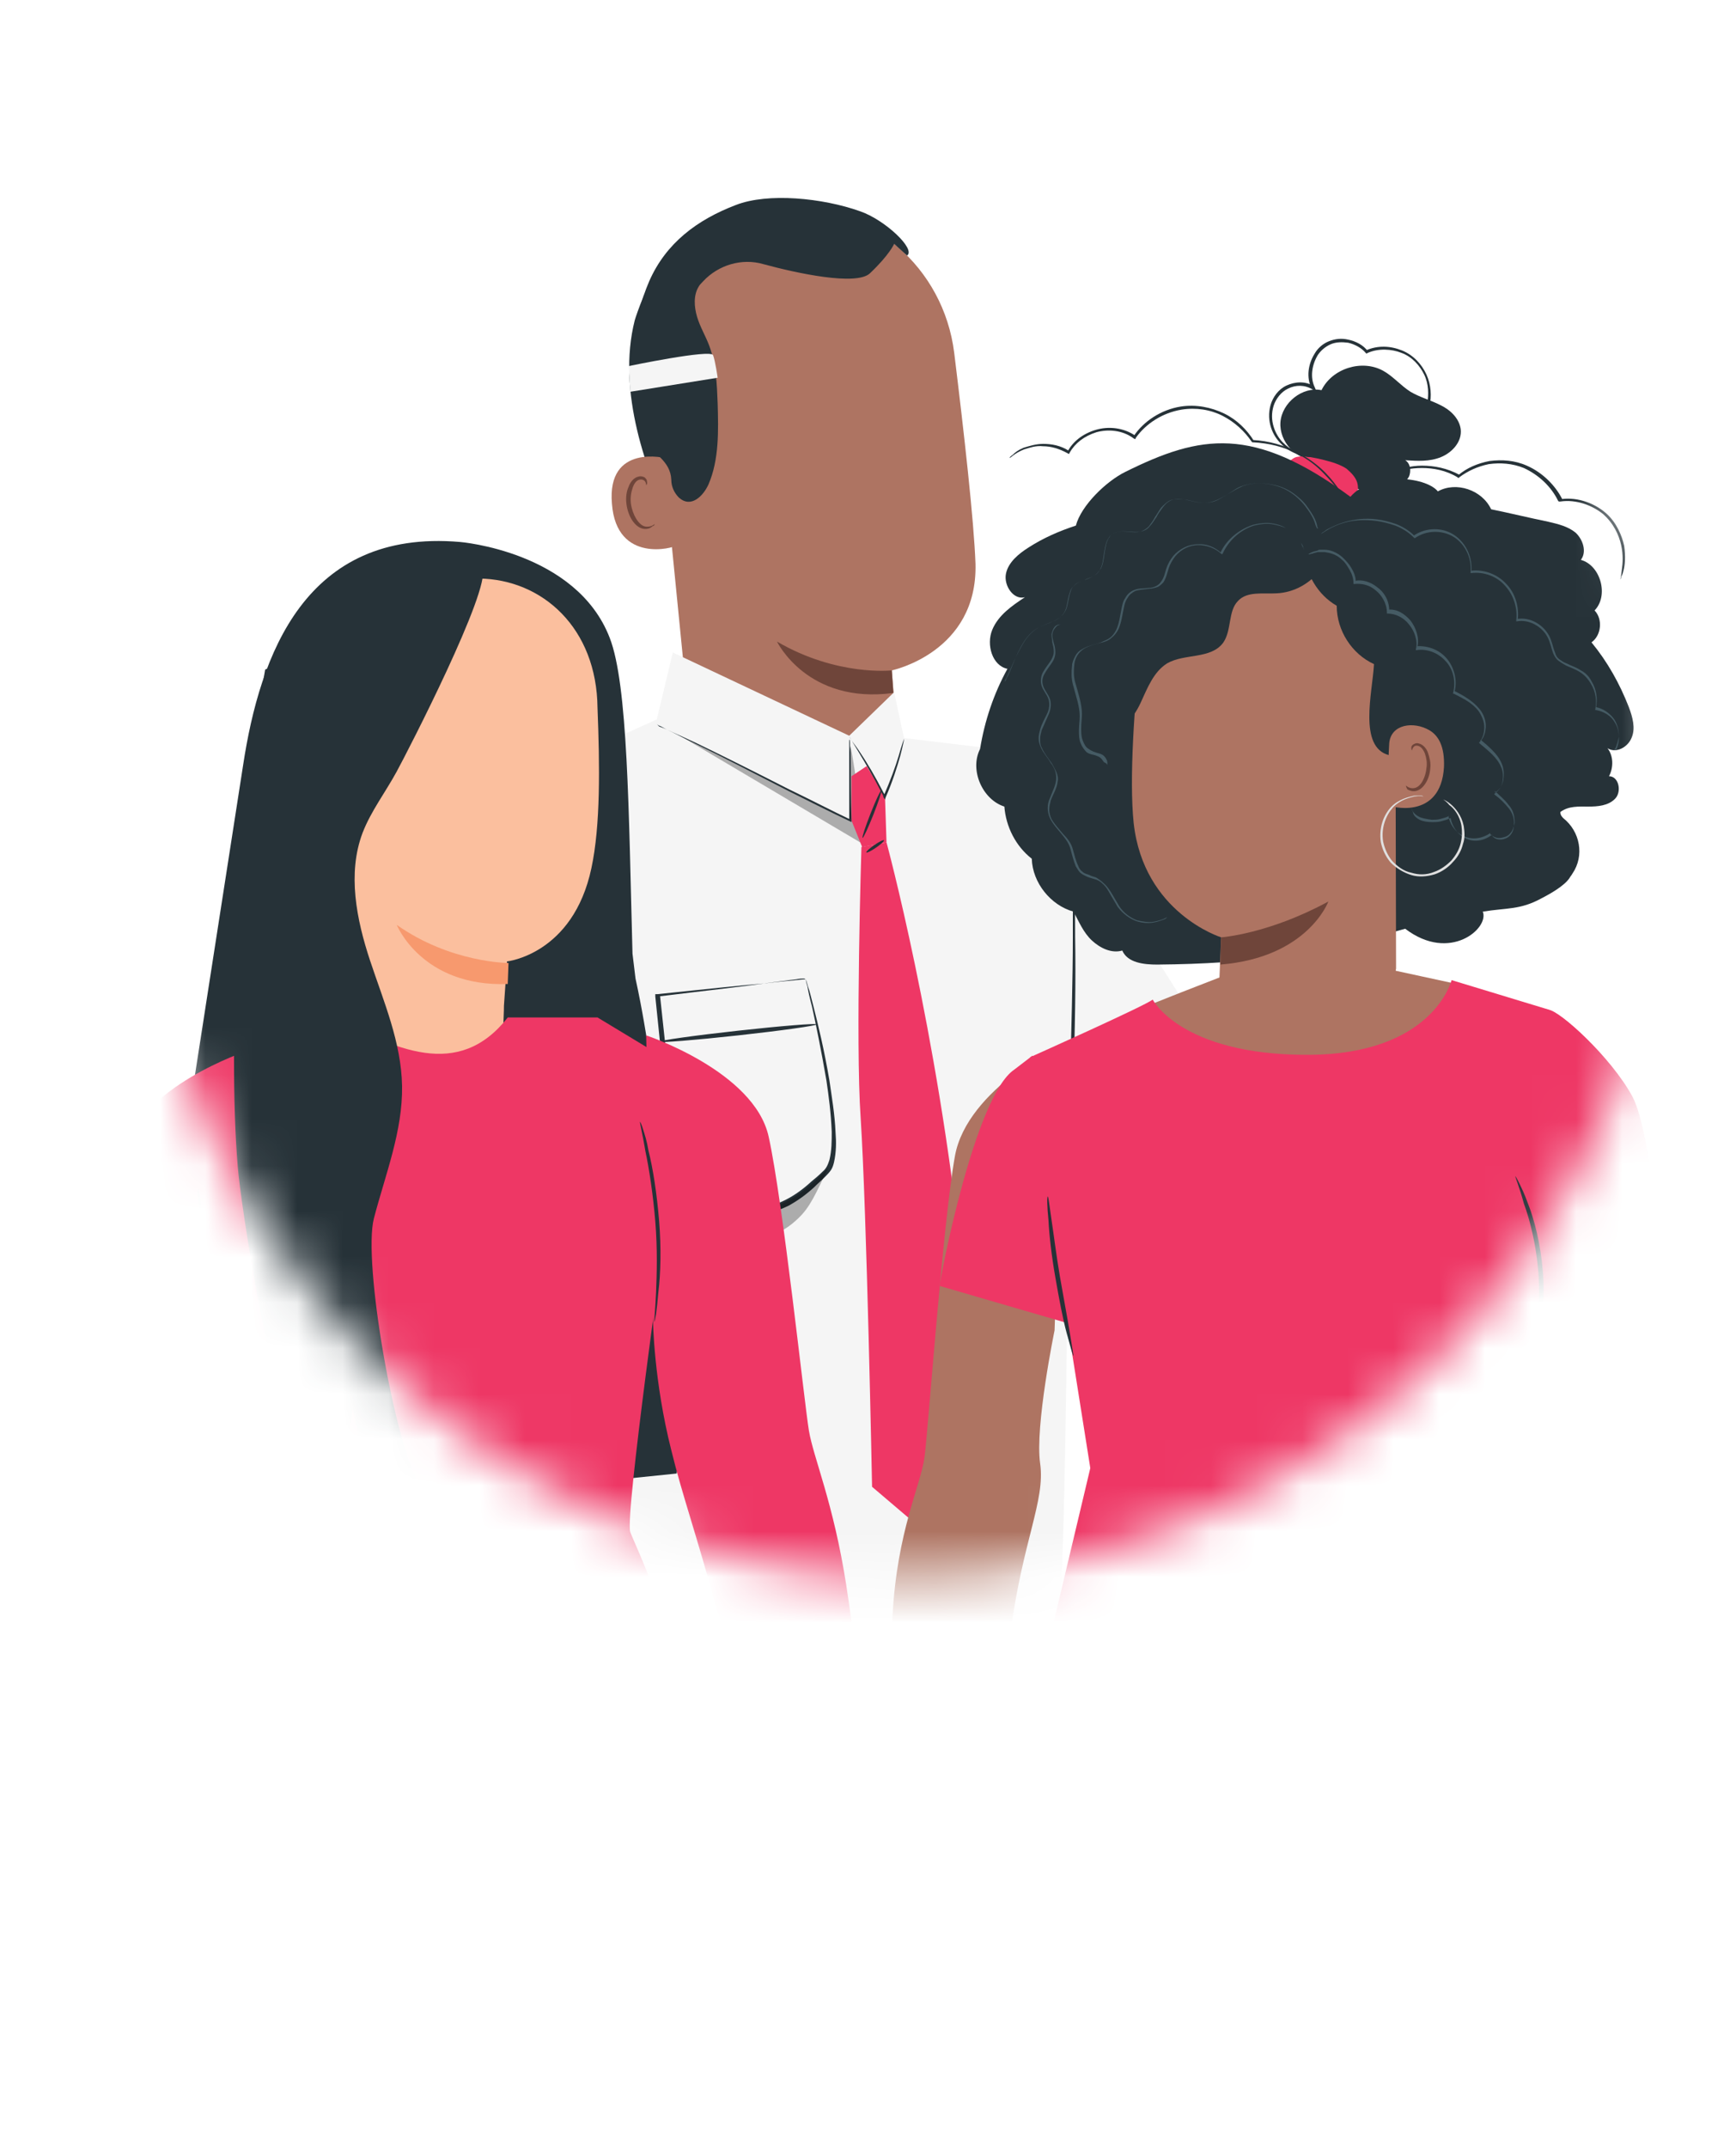 <svg width="38" height="47" viewBox="0 0 38 47" fill="none" xmlns="http://www.w3.org/2000/svg">
<mask id="mask0_46_29253" style="mask-type:luminance" maskUnits="userSpaceOnUse" x="2" y="0" width="35" height="35">
<path d="M19.805 34.506C29.1 34.506 36.635 26.798 36.635 17.29C36.635 7.782 29.1 0.074 19.805 0.074C10.509 0.074 2.974 7.782 2.974 17.29C2.974 26.798 10.509 34.506 19.805 34.506Z" fill="white"/>
</mask>
<g mask="url(#mask0_46_29253)">
<path d="M20.387 16.507C20.387 16.507 22.352 16.285 23.467 18.056C24.582 19.827 27.229 23.999 27.229 23.999L32.44 22.875L33.555 25.072C33.555 25.072 30.126 27.32 28.228 28.171C26.314 29.04 24.566 27.303 24.566 27.303L22.102 24.034L20.387 16.507Z" fill="#F5F5F5"/>
<path d="M8.185 23.165C8.185 23.165 9.866 22.858 10.832 24.391C11.797 25.924 14.544 29.738 14.544 29.738L17.99 27.422L19.455 29.193C19.455 29.193 17.307 32.548 15.659 33.297C14.011 34.046 11.864 32.19 11.864 32.19L9.666 29.585L8.185 23.165Z" fill="#EE3765"/>
<path d="M18.157 27.303C18.157 27.303 18.24 26.366 18.34 26.111C18.439 25.855 18.889 25.106 18.922 24.715C18.922 24.715 19.205 24.612 19.238 24.953C19.272 25.294 19.172 25.787 19.072 25.992C18.972 26.196 19.139 26.264 19.288 26.179C19.438 26.111 20.304 25.413 20.304 25.413C20.304 25.413 21.17 24.476 21.336 24.476C21.503 24.493 21.586 24.681 21.536 24.8C21.503 24.868 20.837 25.753 20.837 25.753L20.421 26.128C20.421 26.128 21.819 25.038 22.002 25.072C22.185 25.106 22.202 25.242 22.185 25.345C22.169 25.447 21.536 25.924 21.536 25.924L20.737 26.622L22.418 25.583C22.418 25.583 22.585 25.498 22.668 25.634C22.751 25.77 22.618 25.975 22.618 25.975L20.986 27.218C20.986 27.218 21.919 26.571 22.019 26.622C22.135 26.673 22.169 26.775 22.119 26.843C22.002 26.996 21.186 27.61 21.186 27.61L19.572 28.682L18.822 29.261L17.724 27.661L18.157 27.303Z" fill="#FBBF9E"/>
<path d="M14.76 11.671C14.444 10.938 14.128 10.189 13.945 9.406C13.761 8.623 13.695 7.788 13.895 7.005C13.928 6.886 14.211 6.085 14.328 6.085C14.411 6.085 14.261 6.818 14.311 6.886C14.794 7.567 14.993 8.418 14.993 9.253C15.027 10.087 14.927 10.853 14.76 11.671Z" fill="#263238"/>
<path d="M19.605 15.689C19.555 15.127 19.521 14.668 19.521 14.668C19.521 14.668 21.403 14.276 21.353 12.335C21.319 11.398 21.103 9.474 20.887 7.72C20.654 5.847 19.055 4.468 17.207 4.553L17.024 4.57C15.06 4.774 14.128 6.613 14.377 8.623L15.077 15.689L16.575 17.188C17.773 18.363 19.771 17.375 19.605 15.689Z" fill="#AE7462"/>
<path d="M19.521 14.668C19.521 14.668 18.323 14.804 17.008 14.038C17.008 14.038 17.674 15.417 19.555 15.162L19.521 14.668Z" fill="#6F453A"/>
<path d="M14.611 10.036C14.577 10.019 13.279 9.695 13.395 11.024C13.495 12.352 14.777 11.977 14.777 11.943C14.76 11.909 14.611 10.036 14.611 10.036Z" fill="#AE7462"/>
<path d="M14.328 11.466C14.328 11.466 14.311 11.483 14.278 11.5C14.244 11.517 14.178 11.534 14.111 11.517C13.978 11.483 13.845 11.262 13.811 11.024C13.795 10.904 13.811 10.785 13.845 10.683C13.878 10.581 13.928 10.513 13.995 10.496C14.061 10.479 14.111 10.513 14.128 10.547C14.144 10.581 14.144 10.615 14.144 10.615C14.144 10.615 14.178 10.598 14.161 10.53C14.161 10.496 14.144 10.479 14.111 10.445C14.078 10.428 14.028 10.411 13.978 10.428C13.878 10.445 13.795 10.547 13.761 10.649C13.712 10.751 13.695 10.887 13.712 11.024C13.745 11.296 13.895 11.534 14.078 11.569C14.178 11.586 14.244 11.552 14.278 11.517C14.328 11.5 14.328 11.483 14.328 11.466Z" fill="#6F453A"/>
<path d="M19.855 5.591C20.054 5.455 19.372 4.808 18.822 4.621C18.007 4.331 16.808 4.212 16.109 4.485C15.26 4.808 14.577 5.319 14.211 6.153C13.845 7.005 13.761 7.958 13.861 8.861C13.895 9.133 13.945 9.423 14.111 9.661C14.311 9.934 14.677 10.087 14.694 10.496C14.694 10.649 14.76 10.785 14.86 10.887C15.127 11.126 15.393 10.853 15.509 10.598C15.743 10.053 15.726 9.423 15.709 8.827C15.693 8.401 15.676 7.976 15.526 7.567C15.443 7.345 15.326 7.158 15.26 6.937C15.193 6.715 15.177 6.46 15.293 6.273C15.31 6.239 15.343 6.205 15.393 6.153C15.726 5.796 16.242 5.643 16.708 5.779C17.457 5.983 18.739 6.256 19.039 5.983C19.472 5.574 19.572 5.336 19.572 5.336L19.855 5.591Z" fill="#263238"/>
<path d="M22.352 19.776L21.652 16.371L19.788 16.149L19.572 15.145L18.589 16.098L14.727 14.276L14.377 15.741L10.981 17.273L10.865 26.741L10.848 30.675L10.415 34.676C10.365 35.187 10.399 35.528 10.565 36.005L20.337 36.175C21.253 36.124 21.919 36.022 22.368 35.937C22.851 35.851 23.201 35.46 23.217 34.983C23.384 31.833 23.4 22.382 23.4 22.382L22.352 19.776Z" fill="#F5F5F5"/>
<path d="M20.554 35.817C20.554 35.817 20.554 35.8 20.554 35.766C20.554 35.732 20.554 35.681 20.554 35.63C20.554 35.494 20.554 35.323 20.57 35.085C20.57 34.608 20.587 33.927 20.604 33.093C20.62 31.407 20.62 29.074 20.52 26.52C20.47 25.242 20.387 24.016 20.237 22.91C20.087 21.803 19.871 20.832 19.671 19.998C19.472 19.18 19.305 18.516 19.172 18.073C19.105 17.852 19.055 17.682 19.022 17.546C19.006 17.494 18.989 17.443 18.989 17.409C18.972 17.375 18.972 17.358 18.972 17.358C18.972 17.358 18.972 17.375 18.972 17.409C18.972 17.443 18.989 17.494 19.006 17.546C19.039 17.682 19.072 17.852 19.139 18.073C19.255 18.533 19.405 19.197 19.605 20.015C19.788 20.832 19.988 21.82 20.137 22.91C20.287 24.016 20.354 25.226 20.404 26.52C20.504 29.091 20.504 31.407 20.504 33.093C20.504 33.927 20.504 34.608 20.504 35.085C20.504 35.306 20.504 35.494 20.504 35.63C20.504 35.681 20.504 35.732 20.504 35.766C20.537 35.8 20.554 35.817 20.554 35.817Z" fill="#263238"/>
<path d="M17.64 21.428C17.64 21.428 17.574 21.428 17.424 21.445C17.258 21.462 17.041 21.479 16.775 21.513C16.192 21.564 15.376 21.649 14.394 21.752H14.344V21.803C14.461 22.91 14.594 24.255 14.744 25.685V25.719L14.76 25.736C14.877 25.822 14.993 25.89 15.127 25.975C15.343 26.111 15.576 26.247 15.809 26.349C16.042 26.451 16.275 26.554 16.542 26.571C16.808 26.571 17.041 26.486 17.258 26.383C17.474 26.264 17.657 26.128 17.823 25.975C17.907 25.89 17.99 25.822 18.073 25.736C18.107 25.702 18.156 25.651 18.19 25.6C18.223 25.549 18.24 25.498 18.256 25.43C18.306 25.208 18.306 24.987 18.29 24.783C18.273 24.374 18.206 23.999 18.156 23.642C18.04 22.961 17.907 22.416 17.807 22.024C17.757 21.837 17.724 21.683 17.69 21.598C17.657 21.479 17.64 21.428 17.64 21.428C17.64 21.428 17.64 21.479 17.674 21.581C17.69 21.683 17.724 21.837 17.774 22.024C17.857 22.399 17.973 22.961 18.09 23.642C18.14 23.982 18.19 24.357 18.206 24.766C18.206 24.97 18.206 25.174 18.156 25.379C18.123 25.481 18.09 25.566 18.007 25.634C17.923 25.719 17.84 25.787 17.757 25.855C17.59 26.009 17.407 26.145 17.207 26.247C17.008 26.349 16.775 26.434 16.542 26.418C16.309 26.418 16.076 26.315 15.859 26.213C15.626 26.111 15.41 25.975 15.193 25.838C15.077 25.753 14.944 25.685 14.844 25.6L14.86 25.634C14.71 24.204 14.561 22.858 14.444 21.752L14.411 21.803C15.376 21.683 16.175 21.598 16.758 21.513C17.041 21.479 17.258 21.445 17.424 21.428C17.491 21.411 17.557 21.411 17.607 21.411C17.624 21.428 17.64 21.428 17.64 21.428Z" fill="#263238"/>
<path d="M16.275 15.059C15.143 14.48 14.71 14.378 14.71 14.378L14.411 15.928L18.623 17.937V16.132C18.623 16.132 17.374 15.621 16.275 15.059Z" fill="#F5F5F5"/>
<path d="M16.163 22.654C17.114 22.549 17.882 22.441 17.879 22.413C17.876 22.385 17.103 22.447 16.152 22.552C15.202 22.657 14.433 22.764 14.436 22.793C14.439 22.82 15.212 22.758 16.163 22.654Z" fill="#263238"/>
<g opacity="0.3">
<path d="M18.14 25.549C17.957 25.873 17.807 26.298 17.557 26.571C17.307 26.843 16.991 27.047 16.625 27.082C16.309 27.116 15.992 26.996 15.726 26.843C15.293 26.588 15.01 26.145 14.794 25.668C14.76 25.634 15.426 26.06 15.776 26.23C16.125 26.418 16.375 26.469 16.775 26.418C17.307 26.366 17.757 25.924 18.14 25.549Z" fill="black"/>
</g>
<g opacity="0.3">
<path d="M18.623 16.32L18.972 18.516L14.827 16.064L18.623 17.937V16.32Z" fill="black"/>
</g>
<path d="M19.405 18.431C19.405 18.431 20.52 22.535 21.053 27.592C21.27 29.738 21.469 32.582 21.469 32.582L20.57 33.791L19.089 32.531C19.089 32.531 18.972 26.486 18.839 24.459C18.723 22.79 18.856 18.533 18.856 18.533L19.405 18.431Z" fill="#EE3765"/>
<path d="M18.639 16.984L18.972 16.762L19.372 17.426L19.405 18.431L18.872 18.533L18.639 17.954V16.984Z" fill="#EE3765"/>
<path d="M18.589 16.115C18.589 16.115 18.672 16.251 18.806 16.473C18.939 16.694 19.122 17.001 19.305 17.358C19.322 17.392 19.338 17.409 19.338 17.443L19.372 17.494L19.388 17.443C19.538 17.103 19.638 16.779 19.705 16.541C19.738 16.422 19.755 16.337 19.771 16.268C19.788 16.2 19.788 16.166 19.788 16.166C19.788 16.166 19.738 16.302 19.671 16.541C19.605 16.762 19.488 17.086 19.338 17.426H19.388C19.372 17.392 19.355 17.375 19.338 17.341C19.155 16.984 18.972 16.677 18.822 16.456C18.756 16.354 18.689 16.268 18.639 16.2C18.606 16.132 18.589 16.115 18.589 16.115Z" fill="#263238"/>
<path d="M14.377 15.843C14.377 15.843 14.394 15.86 14.427 15.877C14.477 15.894 14.527 15.928 14.594 15.962C14.744 16.03 14.96 16.149 15.21 16.268C15.743 16.524 16.458 16.898 17.258 17.307C17.74 17.546 18.206 17.784 18.606 17.971L18.639 17.988V17.954C18.623 17.426 18.623 16.984 18.623 16.677C18.623 16.524 18.623 16.405 18.606 16.32C18.606 16.234 18.606 16.183 18.589 16.183C18.589 16.183 18.589 16.234 18.589 16.32C18.589 16.405 18.589 16.524 18.589 16.677C18.589 17.001 18.589 17.443 18.589 17.954L18.623 17.937C18.223 17.75 17.774 17.512 17.274 17.273C16.475 16.864 15.759 16.507 15.226 16.251C14.96 16.132 14.744 16.03 14.594 15.962C14.527 15.928 14.461 15.911 14.427 15.894C14.394 15.86 14.377 15.843 14.377 15.843Z" fill="#263238"/>
<path d="M19.175 18.547C19.282 18.473 19.36 18.401 19.349 18.385C19.339 18.37 19.244 18.417 19.138 18.49C19.031 18.564 18.953 18.636 18.963 18.652C18.973 18.667 19.068 18.62 19.175 18.547Z" fill="#263238"/>
<path d="M19.118 17.825C19.231 17.537 19.31 17.298 19.293 17.291C19.276 17.284 19.17 17.511 19.056 17.799C18.942 18.087 18.864 18.326 18.881 18.333C18.898 18.34 19.004 18.112 19.118 17.825Z" fill="#263238"/>
<path d="M23.484 19.112C23.484 19.112 23.484 19.146 23.5 19.214C23.5 19.282 23.5 19.385 23.517 19.487C23.534 19.725 23.534 20.083 23.534 20.509C23.55 21.377 23.534 22.569 23.484 23.897C23.45 25.226 23.417 26.418 23.417 27.286C23.417 27.712 23.417 28.052 23.417 28.308C23.417 28.427 23.417 28.512 23.417 28.58C23.417 28.648 23.417 28.682 23.417 28.682C23.417 28.682 23.417 28.648 23.4 28.58C23.4 28.512 23.4 28.41 23.384 28.308C23.367 28.069 23.367 27.712 23.367 27.286C23.35 26.418 23.367 25.226 23.417 23.897C23.45 22.569 23.484 21.377 23.484 20.509C23.484 20.083 23.484 19.742 23.484 19.487C23.484 19.368 23.484 19.282 23.484 19.214C23.467 19.146 23.484 19.112 23.484 19.112Z" fill="#263238"/>
<path d="M13.795 8.572L15.709 8.265C15.709 8.265 15.659 7.907 15.609 7.771C15.559 7.635 13.761 8.01 13.761 8.01C13.761 8.01 13.795 8.503 13.795 8.572Z" fill="#F5F5F5"/>
<path d="M10.939 24.583C10.966 24.577 10.797 23.624 10.562 22.454C10.327 21.285 10.115 20.341 10.088 20.346C10.061 20.352 10.229 21.305 10.464 22.475C10.699 23.645 10.912 24.589 10.939 24.583Z" fill="#263238"/>
<path d="M5.221 23.744L4.156 24.238C4.156 24.238 5.088 18.244 5.321 16.745C5.688 14.327 6.686 11.569 10.066 11.858C10.066 11.858 12.613 12.062 13.345 13.953C13.745 14.974 13.761 17.716 13.845 20.866L13.911 21.411C14.211 22.773 14.261 23.744 14.644 25.089C15.143 26.843 15.143 30.232 14.81 32.241L11.98 32.531L5.221 23.744Z" fill="#263238"/>
<path d="M10.482 12.658L10.266 12.437L7.902 13.374C7.569 13.391 7.286 13.663 7.269 14.021L7.202 21.854C7.186 22.382 7.286 22.841 7.602 23.267L7.935 23.71C8.684 24.732 10.232 24.663 10.832 23.557C10.882 23.471 10.898 23.403 10.915 23.352C10.931 23.284 10.948 23.233 10.948 23.182C11.031 22.552 11.031 22.007 11.031 22.007C11.081 21.309 11.098 21.036 11.098 21.036C11.098 21.036 12.546 20.883 12.946 18.993C13.146 18.056 13.129 16.762 13.079 15.485C13.062 13.748 11.88 12.675 10.482 12.658Z" fill="#FBBF9E"/>
<path d="M11.131 21.07C11.131 21.07 9.866 21.07 8.684 20.236C8.684 20.236 9.233 21.598 11.114 21.53L11.131 21.07Z" fill="#F7996E"/>
<path d="M7.302 17.392C7.302 17.392 8.617 17.818 9.4 14.514C9.666 13.374 10.698 12.471 10.698 12.471L10.282 12.335C10.282 12.335 7.669 13.05 7.635 13.084C7.585 13.118 6.969 14.446 6.969 14.446L7.302 17.392Z" fill="#263238"/>
<path d="M5.488 33.246C5.488 33.246 3.607 37.912 3.423 39.478C3.24 41.045 3.007 44.093 3.007 44.093L15.01 44.4C15.01 44.4 15.559 42.067 15.01 37.622C14.744 35.477 13.928 33.876 13.795 33.518C13.678 33.161 14.561 26.928 14.561 26.928L14.461 23.097L13.079 22.262H11.115C10.033 23.642 8.651 22.961 7.219 22.211C6.67 21.922 4.555 23.506 4.555 23.506C4.555 23.506 4.522 26.826 4.855 29.023C5.155 31.1 5.488 33.246 5.488 33.246Z" fill="#EE3765"/>
<path d="M5.405 22.995C5.405 22.995 3.041 23.778 2.724 25.209C2.408 26.639 1.942 31.049 1.842 31.645C1.742 32.241 1.309 33.212 1.026 35.017C0.71 37.111 0.41 39.989 0.41 39.989L2.275 40.126C2.275 40.126 3.29 37.622 3.823 35.698C4.339 33.808 4.605 33.11 4.855 32.088C5.238 30.573 5.255 29.261 5.255 29.261L5.405 22.995Z" fill="#EE3765"/>
<path d="M14.144 22.654C14.144 22.654 16.508 23.438 16.825 24.868C17.141 26.298 17.607 30.709 17.707 31.305C17.807 31.901 18.24 32.871 18.523 34.676C18.839 36.754 19.139 39.632 19.139 39.632L17.274 39.768C17.274 39.768 16.259 37.265 15.726 35.34C15.21 33.45 14.944 32.752 14.694 31.73C14.311 30.215 14.294 28.904 14.294 28.904L14.144 22.654Z" fill="#EE3765"/>
<path d="M8.185 26.656C8.434 25.702 8.817 24.749 8.801 23.761C8.784 22.807 8.401 21.922 8.101 21.019C7.802 20.117 7.602 19.112 7.935 18.227C8.118 17.75 8.434 17.341 8.684 16.881C8.934 16.422 10.732 12.931 10.565 12.437L5.804 14.651C5.255 17.733 4.972 22.773 5.205 25.532C5.271 26.383 5.904 30.334 6.32 31.066C6.453 31.288 7.635 31.543 7.635 31.543C7.635 31.543 7.719 30.76 7.719 30.811C7.735 30.862 7.918 31.816 7.968 31.867C8.301 32.156 8.817 32.548 9.184 32.48C8.651 31.662 7.935 27.61 8.185 26.656Z" fill="#263238"/>
<path d="M14.011 24.544C14.011 24.544 14.044 24.595 14.078 24.715C14.111 24.817 14.161 24.97 14.194 25.174C14.294 25.566 14.377 26.111 14.427 26.707C14.477 27.32 14.461 27.865 14.411 28.274C14.394 28.478 14.377 28.631 14.361 28.75C14.344 28.853 14.328 28.921 14.328 28.921C14.311 28.921 14.344 28.682 14.361 28.274C14.377 27.882 14.394 27.337 14.344 26.724C14.294 26.128 14.211 25.583 14.128 25.191C14.061 24.783 13.995 24.544 14.011 24.544Z" fill="#263238"/>
<path d="M4.339 26.009C4.339 26.009 4.356 26.094 4.389 26.264C4.422 26.451 4.456 26.69 4.489 26.962C4.589 27.575 4.705 28.393 4.855 29.295C5.005 30.198 5.138 31.015 5.238 31.611C5.288 31.901 5.321 32.139 5.355 32.309C5.388 32.48 5.405 32.565 5.388 32.565C5.388 32.565 5.355 32.48 5.321 32.309C5.288 32.139 5.221 31.901 5.171 31.611C5.055 31.015 4.905 30.198 4.755 29.295C4.605 28.393 4.489 27.558 4.422 26.962C4.389 26.656 4.356 26.418 4.339 26.247C4.322 26.111 4.322 26.009 4.339 26.009Z" fill="#263238"/>
<path d="M10.615 33.91C10.615 33.927 10.432 33.961 10.149 34.012C9.866 34.063 9.45 34.131 9 34.182C8.551 34.234 8.151 34.268 7.852 34.302C7.552 34.319 7.369 34.319 7.369 34.319C7.369 34.302 7.552 34.285 7.835 34.251C8.151 34.217 8.551 34.166 8.984 34.114C9.417 34.063 9.799 34.012 10.132 33.961C10.432 33.91 10.615 33.893 10.615 33.91Z" fill="#263238"/>
<path d="M10.169 34.69C11.307 34.208 12.222 33.796 12.211 33.77C12.2 33.744 11.269 34.114 10.131 34.596C8.993 35.078 8.078 35.49 8.089 35.516C8.099 35.542 9.031 35.172 10.169 34.69Z" fill="#263238"/>
<path d="M24.882 22.109C24.999 22.041 26.763 21.36 26.763 21.36L30.476 21.224L32.124 21.581L30.509 24.323L28.078 24.527L25.964 23.625L25.115 22.603L24.882 22.109Z" fill="#AE7462"/>
<path d="M28.028 9.236C28.062 8.81 28.511 8.452 28.927 8.537C29.16 8.061 29.81 7.856 30.276 8.112C30.492 8.231 30.659 8.435 30.875 8.572C31.075 8.691 31.325 8.759 31.524 8.861C31.741 8.963 31.941 9.15 31.974 9.389C32.007 9.661 31.791 9.9 31.541 10.002C31.291 10.104 31.025 10.087 30.759 10.07C30.875 10.138 30.892 10.308 30.842 10.428C30.775 10.547 30.659 10.632 30.542 10.683C30.126 10.853 29.627 10.751 29.31 10.445L28.811 10.053C28.378 10.087 27.995 9.661 28.028 9.236Z" fill="#263238"/>
<path d="M29.277 10.921C29.36 11.007 29.527 11.007 29.627 10.921C29.727 10.836 29.743 10.683 29.71 10.564C29.677 10.445 29.577 10.342 29.477 10.257C29.377 10.189 29.244 10.138 29.127 10.104C28.944 10.053 28.744 10.002 28.544 9.985C28.478 9.985 28.395 9.985 28.328 10.019C28.262 10.053 28.212 10.104 28.195 10.172C28.195 10.274 28.278 10.36 28.345 10.411C28.644 10.632 28.961 10.836 29.294 11.007" fill="#EE3765"/>
<path d="M29.56 10.87C30.026 10.325 31.191 10.411 31.474 10.751C31.874 10.53 32.44 10.717 32.64 11.143C33.056 11.228 33.472 11.33 33.888 11.415C34.105 11.466 34.321 11.517 34.488 11.654C34.654 11.807 34.737 12.079 34.604 12.25C35.037 12.369 35.22 13.033 34.904 13.357C35.087 13.544 35.054 13.901 34.837 14.055C35.187 14.48 35.453 14.957 35.653 15.468C35.736 15.689 35.803 15.928 35.719 16.132C35.636 16.354 35.37 16.49 35.187 16.371C35.32 16.541 35.32 16.796 35.22 16.984C35.437 16.984 35.503 17.324 35.353 17.477C35.203 17.631 34.97 17.648 34.771 17.648C34.554 17.648 34.338 17.631 34.155 17.767C34.155 17.835 34.188 17.869 34.221 17.903C34.587 18.193 34.687 18.721 34.421 19.112C34.404 19.146 34.371 19.18 34.354 19.214C34.238 19.385 33.938 19.555 33.739 19.657C33.272 19.913 32.973 19.861 32.457 19.947C32.606 20.304 31.741 21.07 30.759 20.321C28.794 20.883 27.379 21.087 25.331 21.105C25.049 21.105 24.682 21.07 24.566 20.798C24.333 20.866 24.083 20.747 23.9 20.577C23.717 20.406 23.617 20.168 23.5 19.947C23.001 19.81 22.601 19.317 22.585 18.789C22.235 18.516 22.019 18.09 21.985 17.648C21.503 17.494 21.22 16.847 21.453 16.388C21.552 15.775 21.752 15.179 22.052 14.634C21.719 14.566 21.586 14.106 21.719 13.782C21.852 13.459 22.152 13.254 22.435 13.067C22.185 13.135 21.969 12.812 22.019 12.556C22.069 12.301 22.302 12.113 22.518 11.977C22.834 11.773 23.184 11.62 23.55 11.5C23.667 11.058 24.216 10.53 24.632 10.325C26.28 9.508 27.429 9.304 29.56 10.87Z" fill="#263238"/>
<path d="M29.959 12.726L27.046 11.739C25.914 11.569 25.082 12.965 24.965 14.14C24.832 15.434 24.715 17.035 24.815 18.005C25.032 19.981 26.73 20.509 26.73 20.509L26.68 21.701C26.83 22.62 27.779 22.637 27.779 22.637C30.392 22.705 30.559 21.19 30.559 21.19L30.542 13.799C30.575 13.442 30.309 12.778 29.959 12.726Z" fill="#AE7462"/>
<path d="M26.73 20.509C26.73 20.509 27.762 20.44 29.077 19.725C29.077 19.725 28.628 20.951 26.713 21.105L26.73 20.509Z" fill="#6F453A"/>
<path d="M25.398 14.055C25.448 14.123 25.631 14.055 25.848 14.072C26.064 14.072 26.247 14.14 26.297 14.072C26.314 14.038 26.297 13.987 26.214 13.918C26.131 13.85 25.997 13.799 25.848 13.799C25.698 13.799 25.565 13.85 25.481 13.902C25.415 13.97 25.381 14.021 25.398 14.055Z" fill="#263238"/>
<path d="M24.1 15.076C24.116 14.77 24.216 14.463 24.416 14.242C24.532 14.123 24.666 14.021 24.765 13.884C24.982 13.595 24.949 13.186 25.049 12.846C25.165 12.386 25.515 12.011 25.948 11.858C26.314 11.722 26.713 11.739 27.046 11.569C27.296 11.432 27.479 11.194 27.745 11.075C28.245 10.836 28.828 11.109 29.294 11.398C29.393 11.773 29.144 12.114 28.927 12.437C28.694 12.761 28.328 12.965 27.945 12.982C27.645 12.999 27.296 12.931 27.096 13.152C26.88 13.374 26.963 13.782 26.78 14.055C26.514 14.429 25.931 14.293 25.548 14.514C25.248 14.702 25.115 15.059 24.965 15.383C24.815 15.707 24.549 16.03 24.2 16.013C24.133 15.69 24.083 15.383 24.1 15.076Z" fill="#263238"/>
<path d="M28.544 12.079C29.41 12.062 30.292 12.233 31.108 12.556C31.358 12.658 31.608 12.778 31.741 12.999C31.857 13.203 31.874 13.442 31.874 13.68C31.857 14.412 31.574 15.315 31.308 15.979L30.409 16.524C29.726 16.354 30.043 15.145 30.076 14.531C29.593 14.31 29.26 13.799 29.26 13.254C28.844 13.016 28.578 12.556 28.544 12.079Z" fill="#263238"/>
<path d="M30.409 16.268C30.442 15.843 30.942 15.775 31.291 15.979C31.491 16.098 31.624 16.337 31.608 16.779C31.541 17.971 30.392 17.648 30.392 17.614C30.392 17.597 30.376 16.762 30.409 16.268Z" fill="#AE7462"/>
<path d="M30.775 17.188C30.775 17.188 30.792 17.205 30.825 17.222C30.858 17.239 30.908 17.256 30.975 17.239C31.108 17.205 31.208 17.001 31.225 16.796C31.241 16.694 31.225 16.592 31.191 16.49C31.158 16.405 31.108 16.337 31.042 16.32C30.975 16.302 30.942 16.337 30.925 16.371C30.908 16.405 30.908 16.422 30.908 16.422C30.908 16.422 30.892 16.405 30.892 16.354C30.892 16.337 30.908 16.302 30.942 16.285C30.975 16.268 31.008 16.251 31.058 16.268C31.142 16.285 31.225 16.371 31.258 16.473C31.291 16.575 31.325 16.694 31.308 16.813C31.291 17.052 31.158 17.273 30.992 17.307C30.908 17.324 30.842 17.29 30.808 17.273C30.775 17.222 30.775 17.188 30.775 17.188Z" fill="#6F453A"/>
<path d="M30.908 17.682C30.908 17.716 30.908 17.733 30.925 17.75C30.942 17.784 30.992 17.835 31.058 17.869C31.125 17.903 31.225 17.92 31.341 17.937C31.391 17.937 31.458 17.937 31.524 17.92C31.591 17.903 31.657 17.886 31.724 17.852H31.707C31.724 18.005 31.841 18.193 32.007 18.278C32.19 18.38 32.423 18.363 32.623 18.227H32.606C32.64 18.278 32.69 18.312 32.756 18.329C32.823 18.346 32.889 18.329 32.939 18.312C33.006 18.295 33.056 18.244 33.089 18.193C33.123 18.142 33.139 18.073 33.156 18.005C33.156 17.869 33.123 17.716 33.023 17.614C32.939 17.494 32.823 17.409 32.723 17.307V17.341C32.823 17.29 32.889 17.171 32.906 17.069C32.923 16.95 32.923 16.83 32.873 16.711C32.823 16.592 32.756 16.507 32.673 16.422C32.59 16.337 32.49 16.251 32.407 16.183V16.217C32.49 16.132 32.523 15.996 32.523 15.877C32.523 15.758 32.473 15.621 32.39 15.519C32.24 15.332 32.024 15.213 31.824 15.111L31.841 15.127C31.907 14.872 31.824 14.583 31.657 14.395C31.491 14.208 31.241 14.123 31.008 14.14L31.025 14.157C31.075 13.953 30.992 13.731 30.875 13.578C30.742 13.425 30.576 13.322 30.392 13.339L30.409 13.357C30.409 13.135 30.292 12.948 30.143 12.846C29.993 12.726 29.81 12.675 29.66 12.71L29.677 12.726C29.677 12.607 29.627 12.505 29.577 12.42C29.527 12.335 29.46 12.267 29.393 12.199C29.26 12.079 29.11 12.028 28.994 12.028C28.977 12.028 28.961 12.028 28.944 12.028C28.927 12.028 28.911 12.028 28.911 12.028C28.877 12.028 28.861 12.028 28.844 12.045C28.794 12.062 28.761 12.062 28.728 12.079C28.694 12.096 28.678 12.096 28.661 12.114C28.644 12.114 28.644 12.13 28.644 12.13C28.644 12.13 28.644 12.13 28.661 12.13C28.678 12.13 28.694 12.114 28.728 12.114C28.761 12.096 28.794 12.096 28.844 12.079C28.861 12.079 28.894 12.079 28.911 12.079C28.927 12.079 28.944 12.079 28.944 12.079C28.961 12.079 28.977 12.079 28.994 12.079C29.11 12.096 29.26 12.13 29.377 12.25C29.443 12.301 29.493 12.386 29.543 12.471C29.593 12.556 29.627 12.658 29.627 12.761V12.778H29.643C29.793 12.761 29.976 12.795 30.109 12.914C30.242 13.016 30.359 13.203 30.359 13.408V13.425H30.376C30.542 13.425 30.725 13.51 30.842 13.663C30.958 13.799 31.042 14.021 30.992 14.208V14.225H31.008C31.225 14.191 31.474 14.276 31.641 14.463C31.807 14.634 31.874 14.906 31.807 15.162V15.179H31.824C32.024 15.281 32.24 15.383 32.373 15.57C32.44 15.672 32.49 15.792 32.49 15.911C32.49 16.03 32.457 16.149 32.39 16.234L32.373 16.251L32.39 16.268C32.573 16.422 32.773 16.575 32.856 16.779C32.906 16.881 32.906 17.001 32.889 17.103C32.873 17.205 32.806 17.307 32.723 17.358L32.706 17.375L32.723 17.392C32.84 17.477 32.939 17.58 33.023 17.682C33.106 17.784 33.156 17.92 33.139 18.056C33.139 18.193 33.056 18.312 32.956 18.346C32.84 18.397 32.706 18.363 32.656 18.278V18.261L32.64 18.278C32.457 18.414 32.224 18.431 32.057 18.329C31.891 18.244 31.791 18.073 31.757 17.92V17.903H31.741C31.674 17.937 31.608 17.954 31.541 17.971C31.474 17.988 31.408 17.988 31.358 17.988C31.241 17.988 31.142 17.971 31.075 17.937C31.008 17.903 30.958 17.852 30.942 17.818C30.908 17.716 30.908 17.682 30.908 17.682Z" fill="#455B64"/>
<path d="M35.32 16.422C35.32 16.422 35.337 16.405 35.37 16.354C35.387 16.302 35.42 16.217 35.437 16.115C35.437 16.013 35.42 15.877 35.337 15.741C35.253 15.621 35.104 15.502 34.92 15.468L34.937 15.485C34.97 15.298 34.954 15.094 34.837 14.906C34.787 14.804 34.704 14.719 34.604 14.668C34.504 14.6 34.388 14.566 34.288 14.514C34.238 14.498 34.188 14.463 34.138 14.429C34.088 14.395 34.055 14.344 34.038 14.276C33.988 14.157 33.971 14.021 33.905 13.902C33.772 13.663 33.489 13.493 33.206 13.544L33.222 13.561C33.256 13.288 33.172 12.982 32.973 12.778C32.773 12.556 32.473 12.454 32.19 12.488L32.207 12.505C32.24 12.165 32.057 11.824 31.774 11.671C31.491 11.518 31.158 11.569 30.942 11.722H30.958C30.842 11.603 30.692 11.518 30.559 11.466C30.409 11.415 30.276 11.381 30.143 11.364C29.876 11.33 29.643 11.364 29.46 11.415C29.277 11.466 29.144 11.534 29.044 11.586C28.994 11.62 28.977 11.637 28.944 11.654C28.927 11.671 28.911 11.688 28.911 11.688C28.911 11.688 28.961 11.654 29.044 11.603C29.127 11.552 29.26 11.483 29.443 11.432C29.627 11.381 29.86 11.364 30.126 11.398C30.259 11.415 30.392 11.449 30.542 11.5C30.675 11.552 30.825 11.637 30.942 11.756L30.958 11.773H30.975C31.191 11.62 31.508 11.586 31.774 11.722C32.04 11.858 32.224 12.182 32.19 12.522V12.539H32.207C32.473 12.505 32.773 12.607 32.956 12.829C33.139 13.033 33.222 13.322 33.189 13.578V13.595H33.206C33.472 13.544 33.755 13.714 33.872 13.935C33.938 14.055 33.955 14.191 34.005 14.31C34.038 14.378 34.071 14.429 34.121 14.463C34.171 14.498 34.221 14.531 34.288 14.566C34.404 14.617 34.504 14.651 34.604 14.719C34.704 14.787 34.771 14.872 34.821 14.957C34.937 15.145 34.954 15.349 34.92 15.519V15.536H34.937C35.12 15.57 35.27 15.672 35.337 15.792C35.42 15.911 35.437 16.047 35.437 16.149C35.437 16.251 35.403 16.337 35.387 16.388C35.337 16.405 35.32 16.422 35.32 16.422Z" fill="#455B64"/>
<path d="M24.233 16.745C24.233 16.745 24.249 16.711 24.233 16.643C24.216 16.609 24.2 16.575 24.166 16.541C24.133 16.507 24.083 16.49 24.016 16.473C23.966 16.456 23.9 16.439 23.833 16.388C23.767 16.354 23.733 16.285 23.7 16.2C23.667 16.115 23.667 16.03 23.667 15.928C23.667 15.826 23.683 15.723 23.683 15.621C23.683 15.4 23.6 15.162 23.534 14.923C23.5 14.804 23.5 14.668 23.517 14.531C23.534 14.395 23.6 14.276 23.733 14.191C23.85 14.123 24 14.089 24.133 14.055C24.2 14.038 24.283 14.004 24.333 13.953C24.399 13.902 24.449 13.833 24.483 13.765C24.549 13.612 24.566 13.459 24.599 13.306C24.616 13.22 24.632 13.152 24.682 13.084C24.715 13.016 24.782 12.965 24.849 12.931C24.949 12.897 25.065 12.897 25.165 12.88C25.215 12.88 25.282 12.863 25.331 12.846C25.381 12.829 25.431 12.778 25.465 12.743C25.531 12.641 25.548 12.539 25.581 12.437C25.614 12.335 25.665 12.25 25.731 12.165C25.864 12.011 26.047 11.926 26.23 11.926C26.414 11.926 26.597 11.994 26.73 12.114L26.747 12.13L26.763 12.114C26.913 11.79 27.179 11.586 27.446 11.5C27.579 11.466 27.712 11.449 27.829 11.466C27.945 11.483 28.062 11.518 28.145 11.552C28.328 11.637 28.428 11.773 28.478 11.875C28.511 11.926 28.528 11.96 28.528 11.994C28.528 12.011 28.544 12.011 28.544 12.028V12.045C28.544 12.045 28.544 12.045 28.544 12.028C28.544 12.028 28.544 12.011 28.528 11.994C28.511 11.96 28.494 11.926 28.478 11.875C28.428 11.773 28.328 11.637 28.145 11.552C28.062 11.5 27.945 11.466 27.829 11.449C27.712 11.432 27.562 11.449 27.429 11.483C27.163 11.569 26.863 11.773 26.713 12.096H26.73C26.597 11.977 26.414 11.892 26.214 11.909C26.014 11.909 25.814 12.011 25.681 12.165C25.614 12.25 25.565 12.335 25.531 12.437C25.498 12.539 25.481 12.641 25.415 12.726C25.365 12.812 25.248 12.863 25.148 12.863C25.049 12.88 24.932 12.863 24.815 12.914C24.732 12.948 24.666 13.016 24.632 13.084C24.582 13.152 24.566 13.237 24.549 13.322C24.516 13.476 24.499 13.646 24.433 13.782C24.399 13.85 24.349 13.918 24.299 13.953C24.233 14.004 24.166 14.021 24.1 14.055C23.966 14.106 23.817 14.123 23.683 14.208C23.617 14.242 23.567 14.293 23.534 14.361C23.5 14.429 23.467 14.498 23.467 14.566C23.45 14.702 23.45 14.838 23.484 14.974C23.55 15.23 23.634 15.451 23.634 15.672C23.634 15.775 23.617 15.877 23.617 15.979C23.617 16.081 23.617 16.166 23.65 16.251C23.683 16.337 23.733 16.405 23.783 16.456C23.85 16.507 23.916 16.507 23.966 16.524C24.016 16.541 24.066 16.558 24.1 16.592C24.133 16.626 24.149 16.66 24.166 16.677C24.249 16.711 24.233 16.745 24.233 16.745Z" fill="#455B64"/>
<path d="M21.985 14.906C21.985 14.906 21.985 14.906 22.002 14.889C22.002 14.872 22.019 14.855 22.035 14.821C22.069 14.753 22.102 14.668 22.152 14.566C22.202 14.446 22.268 14.31 22.352 14.157C22.435 14.004 22.551 13.833 22.735 13.731C22.834 13.68 22.934 13.646 23.051 13.595C23.101 13.578 23.167 13.544 23.217 13.493C23.267 13.459 23.3 13.408 23.334 13.339C23.384 13.22 23.384 13.084 23.434 12.948C23.45 12.88 23.484 12.829 23.55 12.778C23.6 12.743 23.667 12.709 23.733 12.692C23.8 12.675 23.866 12.641 23.933 12.607C24 12.573 24.05 12.505 24.1 12.437C24.166 12.301 24.166 12.13 24.2 11.977C24.216 11.892 24.233 11.824 24.283 11.756C24.316 11.688 24.399 11.654 24.466 11.637C24.616 11.603 24.782 11.654 24.949 11.637C25.032 11.62 25.115 11.586 25.165 11.517C25.232 11.449 25.265 11.381 25.315 11.313C25.348 11.245 25.398 11.177 25.448 11.109C25.498 11.041 25.548 10.99 25.614 10.956C25.748 10.887 25.914 10.921 26.047 10.956C26.197 10.99 26.347 11.024 26.48 10.99C26.63 10.956 26.747 10.887 26.863 10.819C26.98 10.751 27.079 10.666 27.196 10.632C27.429 10.547 27.679 10.564 27.878 10.615C28.095 10.666 28.261 10.768 28.395 10.887C28.528 11.007 28.611 11.126 28.678 11.228C28.744 11.33 28.777 11.415 28.794 11.483C28.811 11.517 28.811 11.534 28.827 11.552C28.827 11.569 28.844 11.569 28.844 11.569C28.844 11.569 28.844 11.569 28.844 11.552C28.844 11.534 28.827 11.517 28.827 11.483C28.811 11.415 28.777 11.33 28.711 11.228C28.644 11.126 28.561 10.99 28.428 10.887C28.295 10.768 28.128 10.666 27.912 10.615C27.695 10.564 27.446 10.547 27.213 10.632C27.096 10.683 26.98 10.751 26.863 10.819C26.747 10.887 26.63 10.973 26.497 10.99C26.364 11.024 26.214 10.99 26.064 10.956C25.997 10.938 25.914 10.921 25.831 10.921C25.748 10.921 25.664 10.921 25.598 10.956C25.531 10.99 25.465 11.058 25.415 11.109C25.365 11.177 25.331 11.245 25.282 11.313C25.248 11.381 25.198 11.449 25.148 11.517C25.098 11.569 25.015 11.62 24.949 11.637C24.799 11.671 24.632 11.603 24.466 11.637C24.383 11.654 24.299 11.705 24.266 11.773C24.216 11.841 24.2 11.926 24.183 12.011C24.149 12.165 24.149 12.335 24.083 12.454C24.05 12.522 24 12.573 23.933 12.607C23.866 12.641 23.8 12.658 23.733 12.692C23.667 12.709 23.6 12.743 23.534 12.795C23.467 12.846 23.434 12.897 23.417 12.965C23.367 13.101 23.367 13.237 23.317 13.357C23.267 13.476 23.167 13.544 23.051 13.595C22.951 13.646 22.834 13.68 22.735 13.731C22.535 13.833 22.418 14.021 22.335 14.174C22.252 14.327 22.202 14.463 22.152 14.583C22.102 14.702 22.069 14.787 22.035 14.838C22.019 14.872 22.019 14.889 22.002 14.906C21.985 14.889 21.985 14.906 21.985 14.906Z" fill="#455B64"/>
<path d="M23.217 13.663C23.217 13.663 23.217 13.663 23.201 13.663C23.184 13.663 23.167 13.663 23.134 13.68C23.084 13.697 23.034 13.782 23.017 13.884C23.017 13.935 23.034 14.004 23.034 14.055C23.051 14.123 23.067 14.191 23.067 14.259C23.067 14.327 23.034 14.412 22.984 14.48C22.934 14.549 22.884 14.617 22.834 14.702C22.784 14.787 22.768 14.906 22.801 15.008C22.834 15.111 22.918 15.196 22.951 15.298C22.984 15.4 22.968 15.519 22.918 15.621C22.868 15.723 22.801 15.843 22.768 15.962C22.751 16.03 22.735 16.081 22.735 16.149C22.735 16.217 22.751 16.285 22.784 16.354C22.834 16.473 22.934 16.575 23.001 16.694C23.084 16.796 23.134 16.933 23.117 17.069C23.101 17.205 23.034 17.324 22.984 17.46C22.951 17.529 22.934 17.597 22.934 17.682C22.934 17.75 22.951 17.835 22.984 17.903C23.051 18.039 23.151 18.142 23.234 18.244C23.317 18.346 23.4 18.448 23.434 18.584C23.467 18.703 23.5 18.84 23.55 18.959C23.584 19.01 23.617 19.078 23.667 19.112C23.717 19.146 23.783 19.18 23.833 19.197C23.883 19.214 23.95 19.231 24 19.248C24.05 19.265 24.1 19.299 24.133 19.334C24.216 19.402 24.266 19.504 24.316 19.589C24.366 19.674 24.416 19.759 24.466 19.844C24.582 19.998 24.732 20.1 24.865 20.151C25.015 20.202 25.148 20.202 25.248 20.185C25.348 20.168 25.431 20.134 25.481 20.117C25.531 20.1 25.548 20.066 25.548 20.066C25.548 20.066 25.448 20.134 25.248 20.168C25.148 20.185 25.015 20.168 24.882 20.134C24.749 20.083 24.599 19.981 24.499 19.827C24.449 19.742 24.399 19.657 24.349 19.572C24.299 19.487 24.233 19.385 24.149 19.317C24.116 19.282 24.066 19.248 24.016 19.214C23.966 19.18 23.9 19.18 23.85 19.146C23.8 19.129 23.733 19.112 23.7 19.078C23.65 19.044 23.617 18.993 23.6 18.942C23.55 18.84 23.517 18.703 23.484 18.584C23.45 18.448 23.367 18.346 23.267 18.244C23.184 18.142 23.084 18.039 23.017 17.92C22.984 17.852 22.968 17.784 22.968 17.716C22.968 17.648 22.984 17.58 23.001 17.512C23.051 17.375 23.134 17.256 23.151 17.103C23.167 17.035 23.151 16.95 23.117 16.881C23.084 16.813 23.051 16.745 23.017 16.694C22.934 16.575 22.851 16.473 22.801 16.354C22.768 16.302 22.768 16.234 22.768 16.166C22.768 16.098 22.784 16.047 22.801 15.979C22.851 15.86 22.901 15.758 22.951 15.638C23.001 15.536 23.017 15.4 22.984 15.298C22.951 15.196 22.868 15.111 22.834 15.008C22.801 14.906 22.818 14.821 22.868 14.736C22.918 14.651 22.968 14.583 23.017 14.514C23.067 14.446 23.101 14.361 23.101 14.276C23.101 14.191 23.084 14.123 23.067 14.072C23.051 14.004 23.034 13.953 23.034 13.902C23.034 13.799 23.101 13.731 23.134 13.697C23.184 13.663 23.217 13.663 23.217 13.663Z" fill="#455B64"/>
<path d="M31.591 17.494C31.591 17.494 31.657 17.512 31.757 17.597C31.857 17.682 31.991 17.835 32.04 18.073C32.057 18.193 32.074 18.329 32.024 18.465C31.991 18.601 31.924 18.738 31.807 18.857C31.707 18.976 31.558 19.078 31.408 19.129C31.241 19.18 31.058 19.197 30.892 19.146C30.725 19.095 30.559 18.993 30.442 18.874C30.326 18.738 30.259 18.584 30.226 18.431C30.176 18.108 30.292 17.818 30.459 17.648C30.542 17.563 30.642 17.512 30.725 17.477C30.808 17.443 30.892 17.426 30.958 17.409C31.025 17.409 31.075 17.409 31.108 17.409C31.141 17.409 31.158 17.426 31.158 17.426C31.158 17.426 31.091 17.409 30.958 17.426C30.892 17.443 30.825 17.46 30.742 17.494C30.659 17.529 30.575 17.58 30.492 17.665C30.342 17.835 30.226 18.108 30.276 18.414C30.309 18.567 30.376 18.721 30.476 18.84C30.592 18.959 30.725 19.061 30.892 19.095C31.058 19.146 31.225 19.146 31.391 19.078C31.541 19.027 31.674 18.925 31.774 18.823C31.874 18.703 31.941 18.584 31.974 18.448C32.007 18.312 32.007 18.193 31.991 18.073C31.957 17.852 31.824 17.682 31.724 17.614C31.657 17.529 31.591 17.494 31.591 17.494Z" fill="#E0E0E0"/>
<path d="M22.102 10.019C22.102 10.036 22.202 9.917 22.418 9.832C22.535 9.798 22.668 9.746 22.834 9.764C23.001 9.764 23.184 9.815 23.367 9.917L23.4 9.934L23.417 9.9C23.534 9.695 23.733 9.542 24 9.457C24.249 9.389 24.566 9.406 24.816 9.593L24.849 9.61L24.865 9.576C25.082 9.27 25.448 9.031 25.864 8.963C26.18 8.912 26.497 8.963 26.763 9.099C27.03 9.236 27.246 9.44 27.396 9.661L27.413 9.678H27.429C27.779 9.695 28.112 9.781 28.361 9.917C28.628 10.036 28.828 10.206 28.977 10.36C29.277 10.666 29.393 10.887 29.41 10.887C29.41 10.887 29.41 10.87 29.393 10.853C29.377 10.819 29.36 10.785 29.327 10.734C29.26 10.632 29.16 10.496 29.011 10.342C28.861 10.189 28.644 10.019 28.378 9.883C28.112 9.746 27.779 9.644 27.413 9.627L27.446 9.644C27.296 9.406 27.079 9.185 26.797 9.048C26.514 8.912 26.181 8.844 25.848 8.895C25.415 8.963 25.032 9.219 24.816 9.542H24.865C24.599 9.355 24.266 9.321 23.983 9.406C23.7 9.491 23.484 9.661 23.367 9.883L23.4 9.866C23.217 9.746 23.017 9.712 22.834 9.712C22.668 9.712 22.518 9.764 22.402 9.798C22.285 9.849 22.218 9.9 22.169 9.951C22.119 9.985 22.102 10.002 22.102 10.019Z" fill="#263238"/>
<path d="M29.959 9.593C29.959 9.593 30.059 9.644 30.242 9.661C30.426 9.678 30.742 9.627 31.008 9.389C31.142 9.27 31.241 9.082 31.291 8.878C31.341 8.674 31.325 8.418 31.225 8.197C31.125 7.976 30.942 7.771 30.692 7.669C30.442 7.567 30.159 7.55 29.893 7.669L29.943 7.686C29.843 7.55 29.677 7.465 29.51 7.431C29.36 7.397 29.227 7.414 29.094 7.465C28.961 7.516 28.844 7.618 28.777 7.737C28.628 7.976 28.594 8.265 28.711 8.503L28.761 8.452C28.578 8.333 28.345 8.35 28.162 8.435C27.979 8.52 27.862 8.691 27.812 8.861C27.712 9.219 27.862 9.542 28.045 9.712C28.228 9.9 28.428 9.951 28.561 9.985C28.628 10.002 28.678 10.002 28.711 10.002C28.744 10.002 28.761 10.002 28.761 10.002C28.761 10.002 28.694 10.002 28.561 9.951C28.428 9.917 28.245 9.849 28.078 9.678C27.912 9.508 27.779 9.202 27.879 8.878C27.928 8.725 28.045 8.572 28.195 8.503C28.361 8.418 28.561 8.418 28.728 8.52L28.828 8.589L28.777 8.469C28.678 8.265 28.711 7.993 28.844 7.771C28.911 7.669 29.011 7.584 29.127 7.533C29.244 7.482 29.377 7.482 29.51 7.499C29.66 7.533 29.81 7.618 29.893 7.72L29.91 7.737L29.943 7.72C30.176 7.618 30.459 7.635 30.675 7.72C30.908 7.805 31.075 7.993 31.175 8.197C31.275 8.401 31.275 8.64 31.241 8.827C31.208 9.031 31.108 9.202 30.975 9.321C30.725 9.559 30.426 9.61 30.242 9.61C30.059 9.644 29.959 9.593 29.959 9.593Z" fill="#263238"/>
<path d="M35.47 12.675C35.47 12.675 35.486 12.658 35.486 12.624C35.503 12.59 35.52 12.556 35.536 12.488C35.57 12.369 35.586 12.182 35.553 11.943C35.503 11.722 35.387 11.432 35.154 11.228C34.92 11.024 34.554 10.87 34.171 10.921L34.205 10.938C34.055 10.632 33.772 10.342 33.422 10.189C33.156 10.07 32.873 10.053 32.606 10.087C32.34 10.138 32.107 10.24 31.924 10.394H31.957C31.674 10.24 31.391 10.189 31.125 10.189C30.875 10.189 30.642 10.257 30.476 10.325C30.309 10.394 30.176 10.479 30.109 10.547C30.026 10.615 29.993 10.649 29.993 10.649C29.993 10.666 30.159 10.496 30.492 10.36C30.659 10.291 30.875 10.24 31.125 10.24C31.375 10.24 31.657 10.291 31.907 10.445L31.924 10.462L31.941 10.445C32.124 10.308 32.34 10.206 32.59 10.155C32.84 10.121 33.106 10.138 33.356 10.24C33.688 10.394 33.955 10.649 34.105 10.956L34.121 10.973H34.155C34.504 10.921 34.854 11.058 35.087 11.245C35.32 11.449 35.437 11.705 35.486 11.926C35.536 12.148 35.52 12.335 35.503 12.454C35.486 12.607 35.47 12.675 35.47 12.675Z" fill="#263238"/>
<path d="M33.389 21.956C33.389 21.956 35.52 22.961 35.786 24.442C36.052 25.924 36.369 30.402 36.452 31.032C36.535 31.645 37.051 32.65 37.151 34.489C37.251 36.345 37.251 39.206 37.251 39.206L35.919 39.598C35.919 39.598 34.837 36.89 34.571 34.881C34.304 32.854 33.805 31.986 33.922 31.168C34.038 30.351 33.605 28.256 33.605 28.256L33.389 21.956Z" fill="#AE7462"/>
<path d="M23.3 22.807C23.3 22.807 21.169 23.812 20.903 25.294C20.637 26.775 20.32 31.254 20.237 31.884C20.154 32.497 19.638 33.501 19.538 35.34C19.438 37.197 19.438 40.057 19.438 40.057L20.77 40.449C20.77 40.449 21.852 37.742 22.118 35.732C22.385 33.706 22.884 32.837 22.768 32.02C22.651 31.203 23.084 29.108 23.084 29.108L23.3 22.807Z" fill="#AE7462"/>
<path d="M33.389 26.247C33.456 26.383 33.389 29.159 33.605 29.227C33.805 29.312 36.535 29.125 36.535 29.125C36.535 29.125 36.202 24.868 35.736 23.999C35.27 23.131 34.121 22.092 33.888 22.092C33.655 22.092 32.956 25.668 32.956 25.668L33.389 26.247Z" fill="#EE3765"/>
<path d="M25.232 21.871C25.065 22.007 22.551 23.131 22.551 23.131L23.45 29.5L23.866 32.122L22.551 37.656C22.551 37.656 25.415 40.415 30.009 40.04C34.604 39.666 35.636 38.031 35.636 38.031L33.672 29.925C33.672 29.925 33.472 27.422 33.472 26.52C33.472 26.349 33.905 22.092 33.905 22.092L31.774 21.445C31.774 21.445 31.375 23.08 28.611 23.08C25.848 23.08 25.232 21.871 25.232 21.871Z" fill="#EE3765"/>
<path d="M33.172 25.736C33.172 25.736 33.206 25.787 33.256 25.89C33.306 25.992 33.372 26.128 33.439 26.315C33.589 26.69 33.722 27.218 33.772 27.814C33.822 28.41 33.755 28.972 33.672 29.346C33.639 29.534 33.589 29.687 33.555 29.806C33.522 29.908 33.505 29.959 33.489 29.959C33.472 29.959 33.539 29.721 33.605 29.329C33.672 28.938 33.722 28.41 33.672 27.814C33.622 27.218 33.489 26.69 33.356 26.332C33.256 25.958 33.156 25.736 33.172 25.736Z" fill="#263238"/>
<path d="M20.57 28.137C20.57 28.001 21.336 23.982 22.202 23.403L22.601 23.097L23.5 28.614V28.989L20.57 28.137Z" fill="#EE3765"/>
<path d="M23.5 29.67C23.484 29.67 23.434 29.483 23.351 29.176C23.267 28.87 23.184 28.427 23.101 27.95C23.017 27.473 22.968 27.03 22.951 26.707C22.918 26.383 22.918 26.196 22.934 26.179C22.951 26.179 22.968 26.366 23.017 26.69C23.067 27.014 23.117 27.439 23.201 27.933C23.284 28.41 23.367 28.852 23.417 29.159C23.467 29.466 23.5 29.67 23.5 29.67Z" fill="#263238"/>
</g>
</svg>
